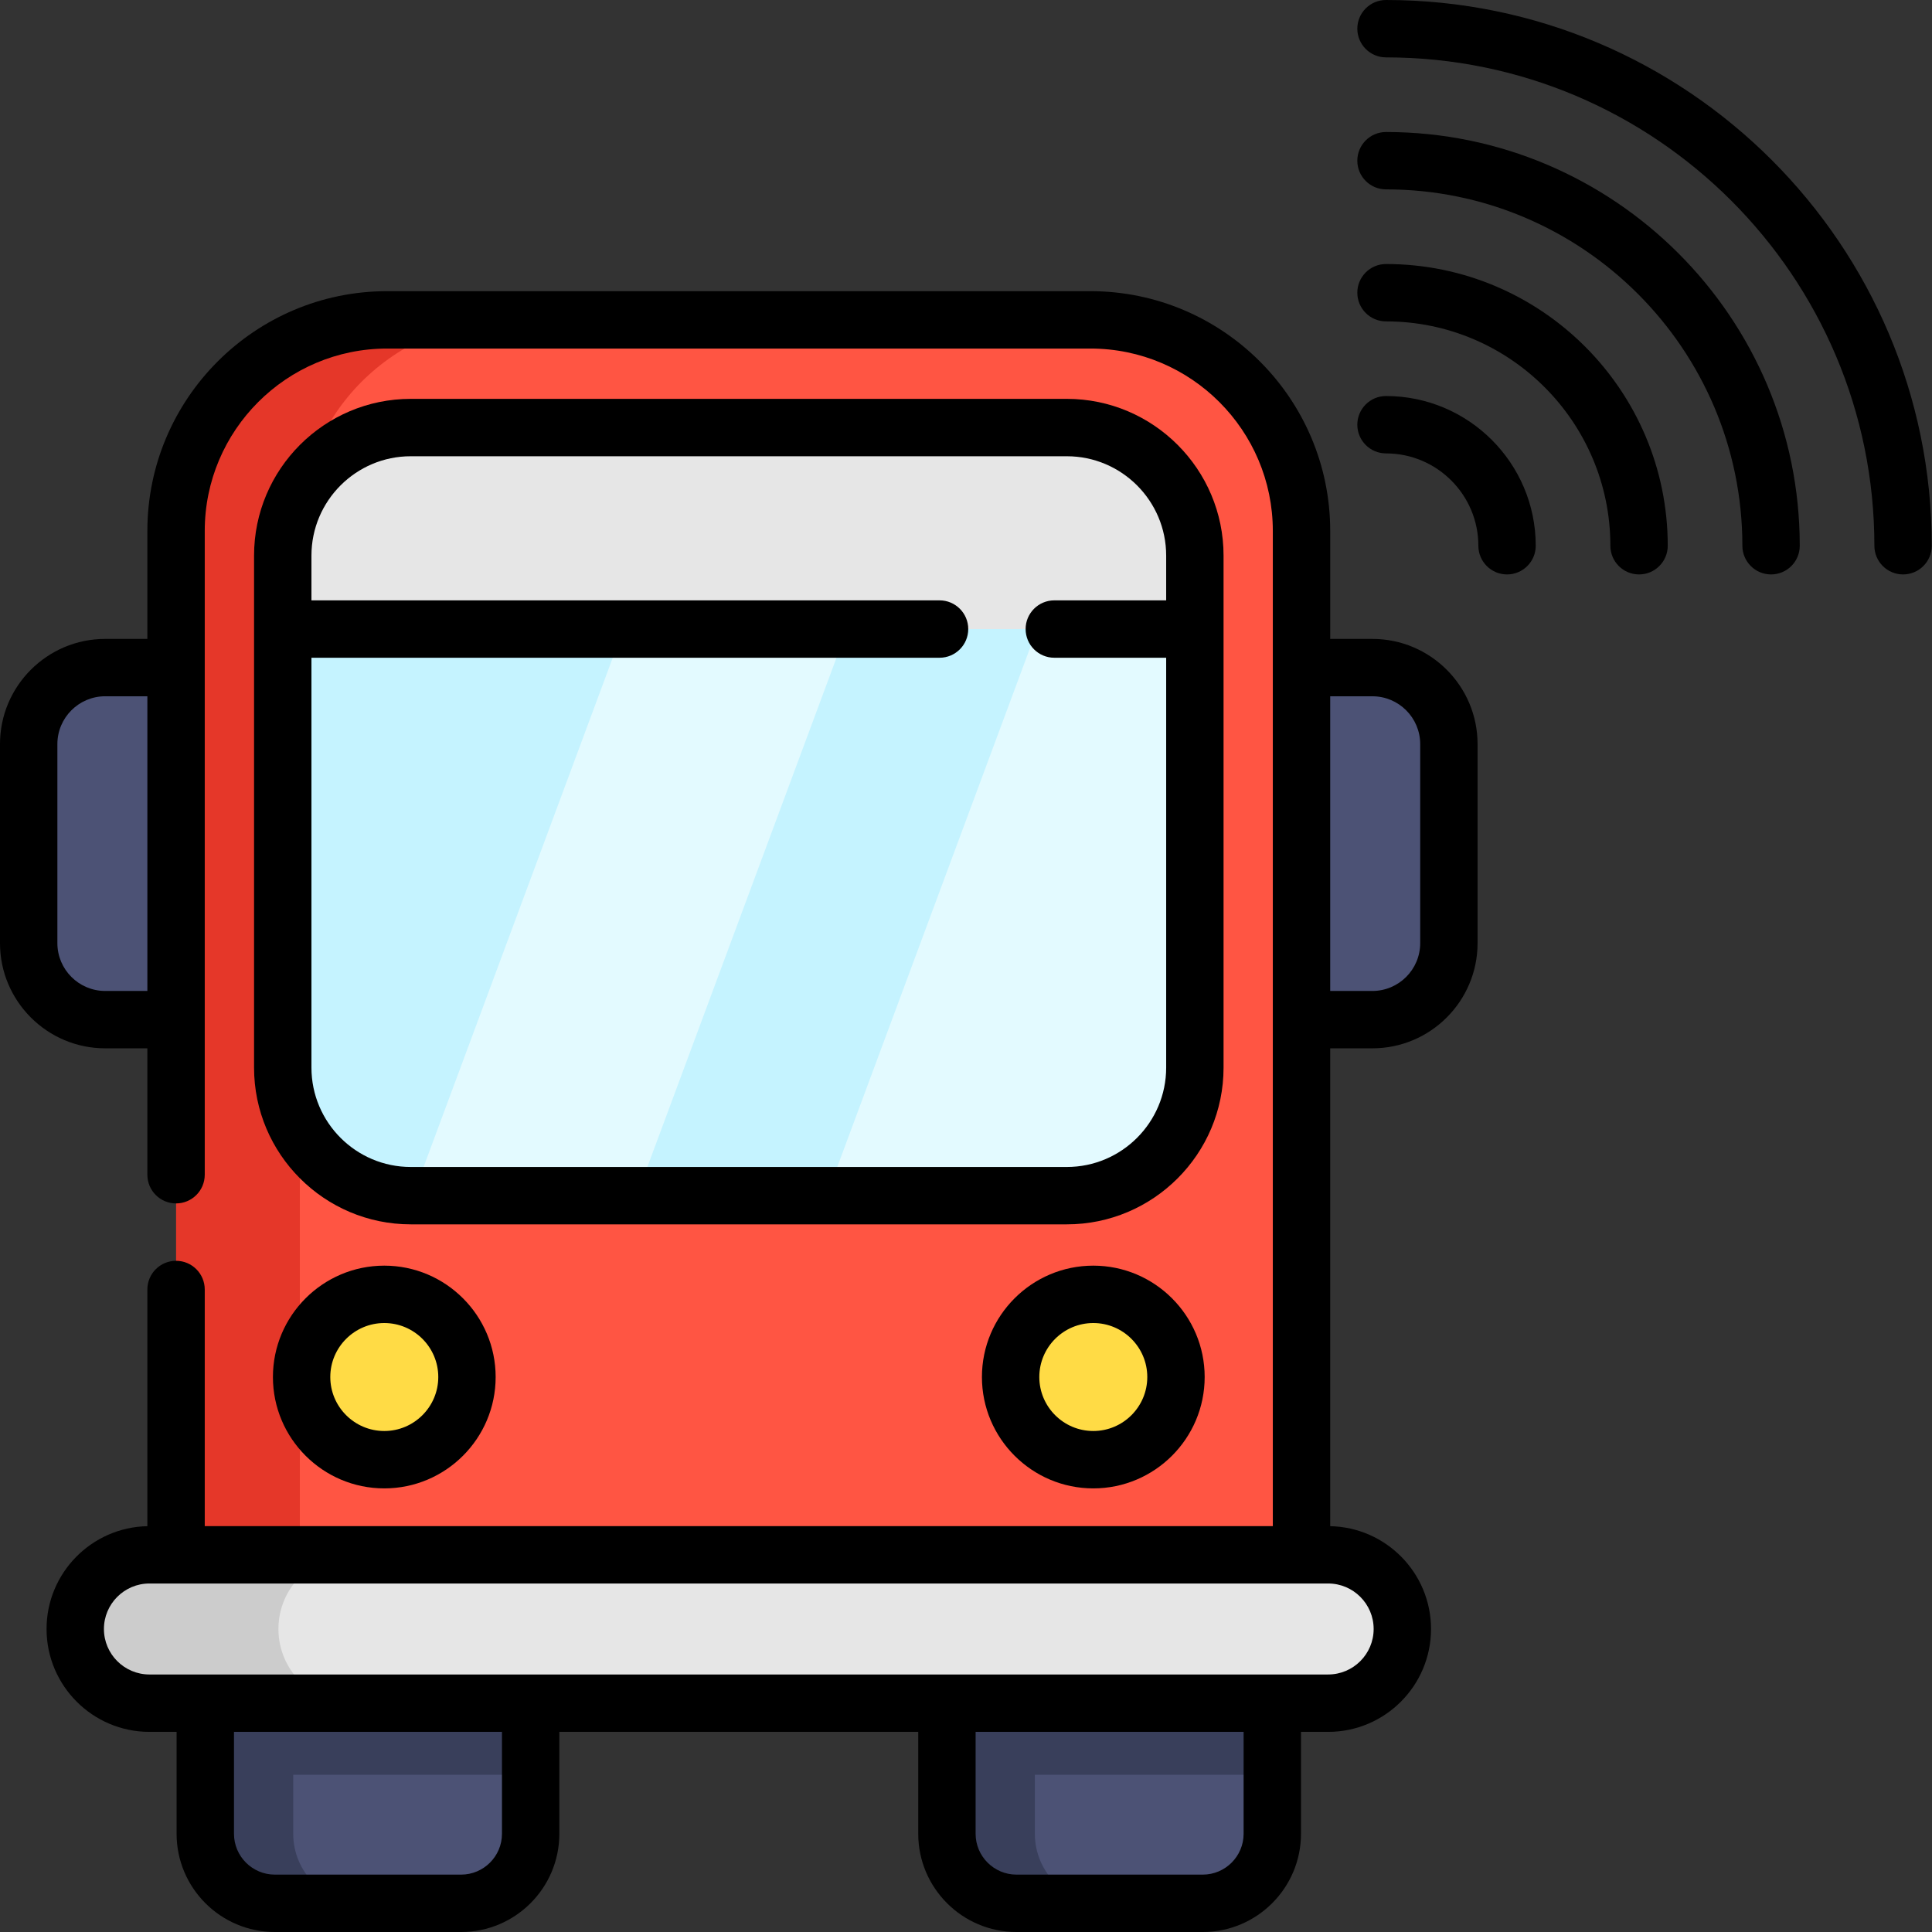 <svg height="512pt" viewBox="0 0 512 512" width="512pt" xmlns="http://www.w3.org/2000/svg"><rect x="0" y="0" width="512" height="512" fill="#333333" stroke="none"/><path d="m122.199 504.398h-49.363c-10.18 0-18.434-8.254-18.434-18.434v-54.266h86.23v54.266c0 10.18-8.254 18.434-18.434 18.434zm0 0" fill="#4c5275"/><path d="m318.742 504.398h-49.367c-10.18 0-18.43-8.254-18.43-18.434v-54.266h86.227v54.266c0 10.18-8.25 18.434-18.43 18.434zm0 0" fill="#4c5275"/><path d="m77.707 470.332v15.629c0 10.184 8.25 18.434 18.434 18.434h-23.305c-10.172 0-18.434-8.25-18.434-18.434v-54.258h86.23v38.629zm0 0" fill="#393f5b"/><path d="m274.246 470.332v15.629c0 10.184 8.25 18.434 18.434 18.434h-23.301c-10.176 0-18.434-8.25-18.434-18.434v-54.258h86.23v38.629zm0 0" fill="#393f5b"/><path d="m46.656 270.215h-18.781c-11.195 0-20.273-9.078-20.273-20.273v-52.75c0-11.195 9.078-20.273 20.273-20.273h335.82c11.199 0 20.273 9.078 20.273 20.273v52.75c0 11.195-9.074 20.273-20.273 20.273h-18.777" fill="#4c5275"/><path d="m344.922 140.703v271.344h-298.262v-271.344c0-30.898 25.039-55.938 55.934-55.938h186.391c30.898 0 55.938 25.039 55.938 55.938zm0 0" fill="#e53729"/><path d="m344.922 140.703v271.344h-265.461v-271.344c0-30.898 25.051-55.938 55.938-55.938h153.586c30.898 0 55.938 25.039 55.938 55.938zm0 0" fill="#ff5543"/><path d="m316.648 147.238v135.695c0 18.734-15.195 33.93-33.93 33.93h-173.859c-18.742 0-33.93-15.195-33.93-33.93v-135.695c0-18.742 15.188-33.926 33.93-33.926h173.859c3.945 0 7.727.668 11.242 1.906 13.211 4.641 22.688 17.223 22.688 32.02zm0 0" fill="#c5f3ff"/><path d="m244.34 113.312-75.609 203.551h-59.301l75.609-203.551zm0 0" fill="#e3faff"/><path d="m316.648 147.238v135.695c0 18.734-15.195 33.93-33.93 33.93h-63.66l74.902-201.645c13.211 4.641 22.688 17.223 22.688 32.02zm0 0" fill="#e3faff"/><path d="m316.652 147.242v19.461h-241.723v-19.461c0-18.746 15.191-33.934 33.926-33.934h173.859c18.738 0 33.938 15.188 33.938 33.934zm0 0" fill="#e6e6e6"/><path d="m371.633 431.695c0 10.859-8.801 19.66-19.648 19.66h-312.387c-5.426 0-10.348-2.199-13.902-5.754-3.555-3.555-5.754-8.477-5.754-13.902 0-10.859 8.801-19.652 19.656-19.652h312.387c5.418 0 10.336 2.199 13.895 5.758 3.555 3.555 5.754 8.465 5.754 13.891zm0 0" fill="#ccc"/><path d="m371.633 431.695c0 10.859-8.801 19.66-19.648 19.66h-258.543c-5.426 0-10.336-2.199-13.902-5.754-3.555-3.559-5.754-8.477-5.754-13.902 0-10.859 8.801-19.652 19.66-19.652h258.539c5.418 0 10.34 2.199 13.895 5.758 3.555 3.555 5.754 8.465 5.754 13.891zm0 0" fill="#e6e6e6"/><path d="m123.75 364.922c0 12.102-9.809 21.91-21.91 21.91-12.102 0-21.91-9.809-21.91-21.91 0-12.098 9.809-21.91 21.91-21.91 12.102 0 21.91 9.812 21.91 21.91zm0 0" fill="#ffdb45"/><path d="m311.648 364.922c0 12.102-9.812 21.91-21.91 21.91-12.102 0-21.91-9.809-21.91-21.91 0-12.098 9.809-21.91 21.91-21.91 12.098 0 21.91 9.812 21.91 21.91zm0 0" fill="#ffdb45"/><path d="m367.309 0c-4.199 0-7.605 3.402-7.605 7.602 0 4.199 3.406 7.605 7.605 7.605 71.363 0 129.422 58.059 129.422 129.422 0 4.199 3.406 7.602 7.605 7.602 4.195 0 7.602-3.402 7.602-7.602 0-79.75-64.879-144.629-144.629-144.629zm0 0"/><path d="m367.309 34.984c-4.199 0-7.605 3.402-7.605 7.602 0 4.199 3.406 7.602 7.605 7.602 52.074 0 94.438 42.367 94.438 94.441 0 4.199 3.406 7.602 7.605 7.602 4.199 0 7.602-3.402 7.602-7.602 0-60.457-49.188-109.645-109.645-109.645zm0 0"/><path d="m367.309 69.969c-4.199 0-7.605 3.402-7.605 7.602 0 4.199 3.406 7.602 7.605 7.602 32.781 0 59.457 26.672 59.457 59.457 0 4.199 3.402 7.602 7.602 7.602 4.199 0 7.602-3.402 7.602-7.602 0-41.168-33.492-74.66-74.66-74.66zm0 0"/><path d="m367.309 104.953c-4.199 0-7.605 3.402-7.605 7.602 0 4.199 3.406 7.602 7.605 7.602 13.492 0 24.473 10.98 24.473 24.473 0 4.199 3.402 7.602 7.602 7.602 4.199 0 7.602-3.402 7.602-7.602 0-21.879-17.797-39.676-39.676-39.676zm0 0"/><path d="m324.254 147.242c0-22.906-18.633-41.539-41.535-41.539h-173.863c-22.898 0-41.527 18.633-41.527 41.539v19.383c0 .027-.004.055-.004.078 0 .027.004.055.004.078v116.148c0 22.902 18.629 41.535 41.527 41.535h173.863c22.902 0 41.535-18.633 41.535-41.535zm-41.539 162.02h-173.859c-14.512 0-26.32-11.812-26.32-26.332v-108.621h166.457c4.199 0 7.602-3.406 7.602-7.605 0-4.195-3.402-7.602-7.602-7.602h-166.457v-11.859c0-14.52 11.805-26.332 26.32-26.332h173.863c14.52 0 26.328 11.812 26.328 26.332v11.859h-29.645c-4.199 0-7.602 3.406-7.602 7.602 0 4.199 3.402 7.605 7.602 7.605h29.645v108.621c0 14.52-11.812 26.332-26.332 26.332zm0 0"/><path d="m72.328 364.926c0 16.273 13.238 29.512 29.512 29.512 16.273 0 29.512-13.238 29.512-29.512 0-16.273-13.238-29.516-29.512-29.516-16.273 0-29.512 13.242-29.512 29.516zm43.82 0c0 7.887-6.418 14.305-14.309 14.305-7.887 0-14.309-6.418-14.309-14.305 0-7.891 6.422-14.309 14.309-14.309 7.891 0 14.309 6.418 14.309 14.309zm0 0"/><path d="m289.738 335.41c-16.277 0-29.516 13.242-29.516 29.512 0 16.273 13.242 29.516 29.516 29.516 16.27 0 29.512-13.242 29.512-29.516 0-16.27-13.238-29.512-29.512-29.512zm0 43.82c-7.891 0-14.309-6.418-14.309-14.305 0-7.891 6.418-14.309 14.309-14.309 7.887 0 14.305 6.418 14.305 14.309 0 7.887-6.418 14.305-14.305 14.305zm0 0"/><path d="m363.699 169.316h-11.18v-28.617c0-35.035-28.5-63.535-63.535-63.535h-186.395c-35.035 0-63.535 28.504-63.535 63.535v28.617h-11.18c-15.367 0-27.875 12.504-27.875 27.875v52.75c0 15.371 12.504 27.875 27.875 27.875h11.18v33.5c0 4.199 3.402 7.602 7.602 7.602s7.605-3.402 7.605-7.602v-170.617c0-26.648 21.68-48.328 48.328-48.328h186.395c26.648 0 48.328 21.68 48.328 48.328v263.742h-283.051v-62.715c0-4.199-3.406-7.602-7.605-7.602s-7.602 3.402-7.602 7.602v62.727c-14.781.293-26.715 12.398-26.715 27.246 0 15.031 12.227 27.262 27.258 27.262h7.203v27.004c0 14.355 11.68 26.035 26.035 26.035h49.363c14.355 0 26.035-11.68 26.035-26.035v-27.004h95.109v27.004c0 14.355 11.68 26.035 26.035 26.035h49.363c14.355 0 26.035-11.68 26.035-26.035v-27.004h7.203c15.027 0 27.258-12.23 27.258-27.262 0-14.848-11.938-26.953-26.719-27.246v-126.637h11.18c15.371 0 27.875-12.504 27.875-27.875v-52.75c0-15.371-12.504-27.875-27.875-27.875zm-335.824 93.297c-6.984 0-12.668-5.684-12.668-12.672v-52.75c0-6.984 5.684-12.672 12.668-12.672h11.18v78.09h-11.18zm105.152 223.352c0 5.973-4.855 10.828-10.828 10.828h-49.363c-5.973 0-10.828-4.855-10.828-10.828v-27.004h71.02zm196.543 0c0 5.973-4.855 10.828-10.828 10.828h-49.363c-5.973 0-10.832-4.855-10.832-10.828v-27.004h71.023zm34.461-54.266c0 6.648-5.406 12.055-12.055 12.055h-312.379c-6.645 0-12.055-5.406-12.055-12.055 0-6.645 5.41-12.055 12.055-12.055h312.379c6.648 0 12.055 5.41 12.055 12.055zm12.336-181.758c0 6.988-5.684 12.672-12.668 12.672h-11.18v-78.09h11.18c6.984 0 12.668 5.684 12.668 12.668zm0 0"/></svg>
